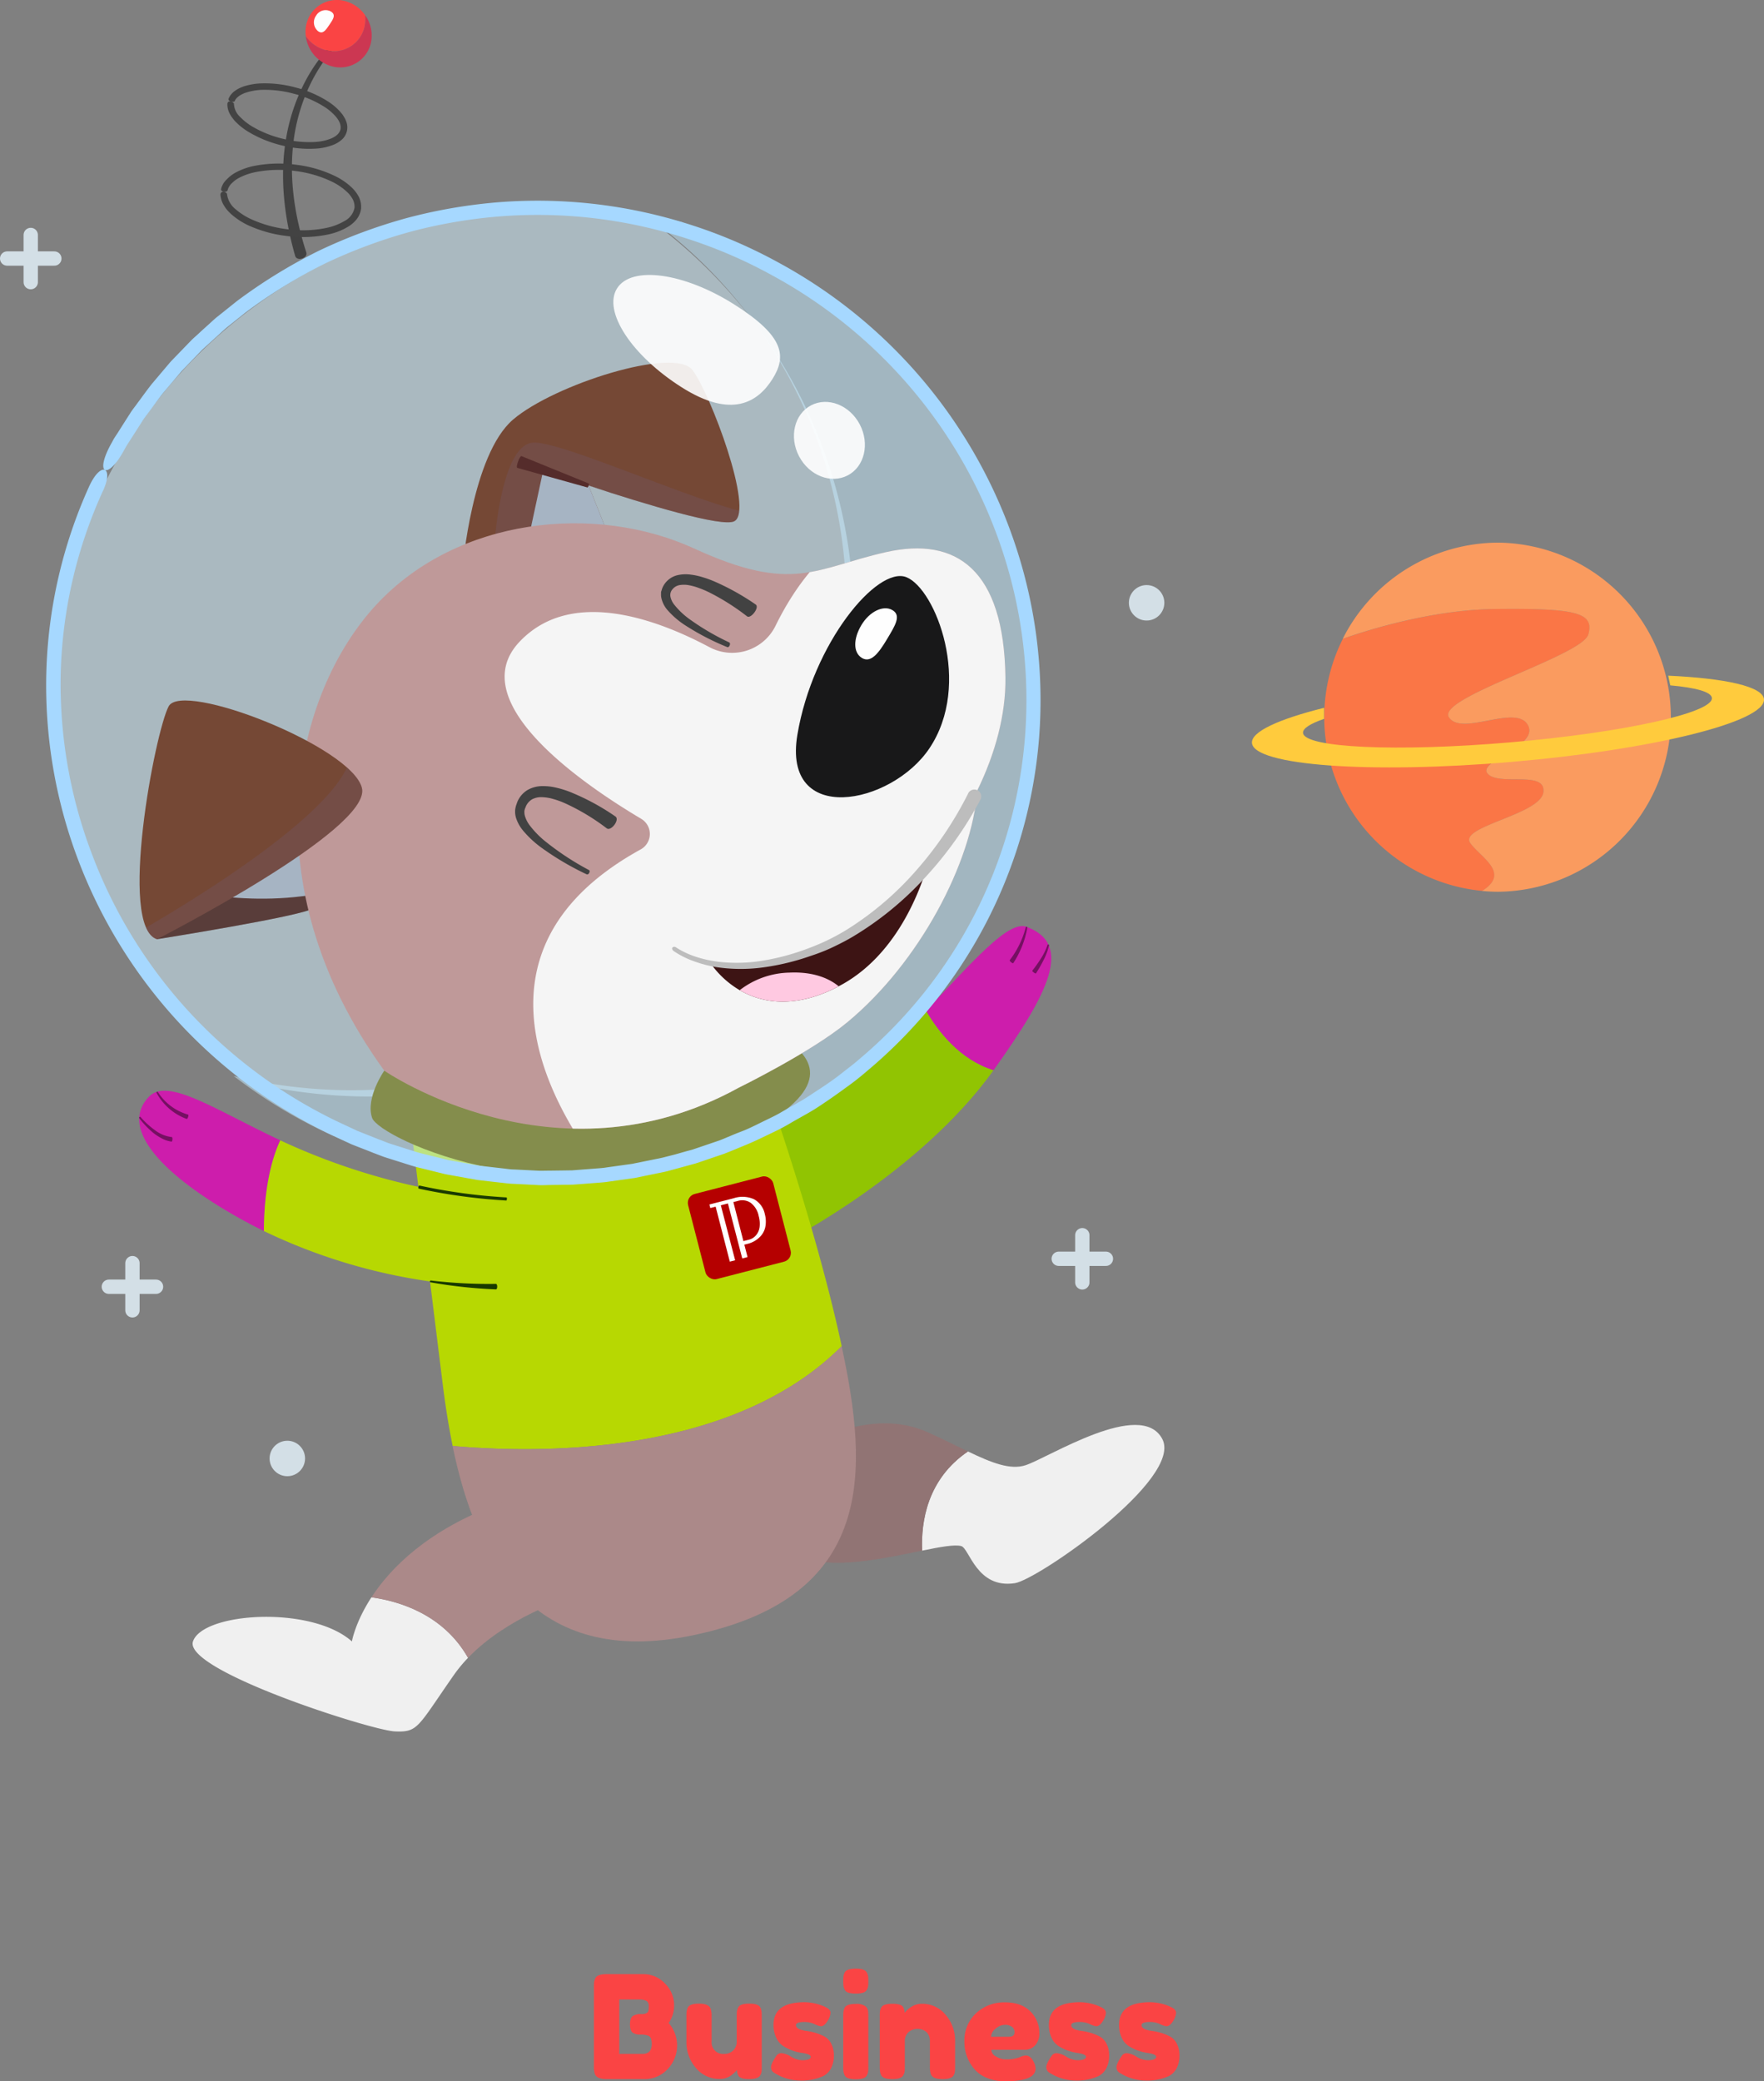 <svg xmlns="http://www.w3.org/2000/svg" xmlns:xlink="http://www.w3.org/1999/xlink" viewBox="0 0 615.84 726.49"><rect x="0" y="0" width="615.84" height="726.49" fill="#808080" stroke="none"/><defs><style>.cls-1{fill:#543426;}.cls-2{fill:#754835;}.cls-3{fill:#bf9999;}.cls-4{isolation:isolate;}.cls-5{fill:#cd1dac;}.cls-6{fill:#91c402;}.cls-7{fill:#b7d802;}.cls-8{fill:#f0f0f0;}.cls-9{fill:#917474;}.cls-10{fill:#ab8989;}.cls-11{fill:#d4f3ff;}.cls-11,.cls-12{opacity:0.5;}.cls-12{fill:#c4ecff;}.cls-13{clip-path:url(#clip-path);}.cls-14{fill:#b4c9d1;}.cls-15{fill:#71608c;mix-blend-mode:multiply;opacity:0.2;}.cls-16{clip-path:url(#clip-path-2);}.cls-17{fill:#848d4c;}.cls-18{clip-path:url(#clip-path-3);}.cls-19{fill:#f5f5f5;}.cls-20{fill:#424242;}.cls-21{fill:#434343;}.cls-22{fill:#cc3752;}.cls-23{fill:#fa4444;}.cls-24{fill:#fefefe;}.cls-25{fill:#a6d8ff;}.cls-26{fill:#552c2b;}.cls-27{clip-path:url(#clip-path-4);}.cls-28{fill:#181819;}.cls-29{opacity:0.9;}.cls-30{fill:#fff;}.cls-31{fill:#3d1414;}.cls-32{fill:#ffc9e1;}.cls-33{fill:#bdbdbd;}.cls-34{fill:#fa7646;}.cls-35{fill:#fa9b5f;}.cls-36{fill:#ffcb3d;}.cls-37{fill:#751062;}.cls-38{fill:#193a01;}.cls-39{fill:#183900;}.cls-40{fill:none;stroke:#d3dfe6;stroke-linecap:round;stroke-linejoin:round;stroke-width:5px;}.cls-41{fill:#d3dfe6;}.cls-42{fill:#b50000;}</style><clipPath id="clip-path"><path class="cls-1" d="M58.58,302.81l-3.79,25.06s50.92-8.08,54.46-10.78,12.06-23,12.06-23l-16.84-15.92Z"/></clipPath><clipPath id="clip-path-2"><path class="cls-2" d="M161.47,198.48s3.3-39.72,17.63-52,56.37-25.56,62.65-17.32,21.6,49.15,14.6,52.8c-4.19,2.19-30.46-5.73-50.85-12.43l11.57,29-43,11.89Z"/></clipPath><clipPath id="clip-path-3"><path class="cls-3" d="M257.78,379.76c-64,35.26-123.62-6-123.62-6C86.31,307.68,103,241.67,131.38,211.09s76.56-35.43,111.07-19.57,42.27,6.75,66.9,1.22,41.15,6.2,41.66,43.72c.18,12.87-3.51,26.53-9.81,39.45h0C339.31,301.07,321,336,295.81,356.85,283.15,367.34,257.78,379.76,257.78,379.76Z"/></clipPath><clipPath id="clip-path-4"><path class="cls-2" d="M54.79,327.87s75.13-38.36,71.56-52.8-62.68-37.54-67.47-28.5S41.15,323.49,54.79,327.87Z"/></clipPath></defs><g class="cls-4"><g id="Layer_2" data-name="Layer 2"><g id="Layer_1-2" data-name="Layer 1"><path class="cls-5" d="M358.43,323.55c-6.52-2.44-19,12.48-35.18,29.25,4.19,7.23,11.82,17.15,23.59,20.82l0,0C366.07,346.7,374.77,329.68,358.43,323.55Z"/><path class="cls-5" d="M52.05,382.78C41.16,394,57.16,410.47,83.71,425.34q4.22,2.36,8.42,4.4c0-8.85,1.05-21.59,5.72-31.67C75.44,387.59,58.67,376,52.05,382.78Z"/><path class="cls-6" d="M323.25,352.8c-17.4,18-39.07,38.21-62.18,41.21-44.6,5.79,14.45,38.82,14.45,38.82s45.94-23.71,71.32-59.21C335.07,370,327.44,360,323.25,352.8Z"/><path class="cls-7" d="M293.85,469.93c-.34-1.59-.69-3.17-1.05-4.76-10.11-44.93-29.46-98-29.46-98L143.28,391.64s1.09,8.87,2.78,22.67a228.34,228.34,0,0,1-47.41-15.86l-.8-.38c-4.67,10.08-5.68,22.82-5.72,31.67a197,197,0,0,0,58,17.59c1.4,11.35,2.9,23.55,4.41,35.71.87,7.09,2,14.43,3.49,21.72C185.45,507.22,254.74,509.16,293.85,469.93Z"/><path class="cls-8" d="M405.75,502.28c-7.49-14-39.49,6.47-47.66,9.19-5.37,1.79-11.93-.84-20.16-4.79-14.18,9.66-16.43,24.44-16,34.62,6.33-1.29,11.39-2.22,13.67-1.58,2.84.8,5.37,15,18.73,12.94C362.15,551.48,413.24,516.24,405.75,502.28Z"/><path class="cls-9" d="M337.93,506.68c-4.27-2.05-9-4.46-14.24-6.79-15.34-6.8-30.89,0-30.89,0s-27,40.17-10,44.6c11.05,2.88,27.32-.79,39.15-3.19C321.5,531.12,323.75,516.34,337.93,506.68Z"/><path class="cls-10" d="M158,504.76c8.14,39.54,27.79,77.75,83.83,66.11,64-13.3,61.36-57.49,52-100.94C254.74,509.16,185.45,507.22,158,504.76Z"/><path class="cls-11" d="M231.51,80.22a172.83,172.83,0,0,1,64.15,107.54A167.93,167.93,0,0,1,203.26,367,182,182,0,0,1,86.05,377.61C52.56,351.86,28.5,314.37,21.22,270.25,11.27,210,35,152.24,78.92,114.81a177.48,177.48,0,0,1,88.66-40.32,181.24,181.24,0,0,1,70.6,3.07q4.66,3.57,9.07,7.46Q239.52,82.26,231.51,80.22Z"/><path class="cls-12" d="M230.72,79.19a166.38,166.38,0,0,1,52,195.61A173.82,173.82,0,0,1,81.6,375.63a173.58,173.58,0,0,0,265.88-69.52,165.76,165.76,0,0,0,10.71-90C347.24,147.26,295.37,95,230.72,79.19Z"/><path class="cls-1" d="M58.58,302.81l-3.79,25.06s50.92-8.08,54.46-10.78,12.06-23,12.06-23l-16.84-15.92Z"/><g class="cls-13"><path class="cls-14" d="M61.9,310.19s30.65,8.52,60.19-.93-3.32-36.81-3.32-36.81l-19.85,2.64Z"/><path class="cls-15" d="M48.62,325.14s78.07-43.71,73.72-64.6,42.49,36.9,42.49,36.9L119.5,347.26,53.18,342l-5.53-20"/></g><path class="cls-2" d="M161.47,198.48s3.3-39.72,17.63-52,56.37-25.56,62.65-17.32,21.6,49.15,14.6,52.8c-4.19,2.19-30.46-5.73-50.85-12.43l11.57,29-43,11.89Z"/><g class="cls-16"><polygon class="cls-14" points="189.65 164.19 184.17 189.63 215.26 194.01 213.58 172.15 189.65 164.19"/><path class="cls-15" d="M172.44,192s2-36.56,13.6-37.48,77.47,30.58,83.81,24.55-31.32,36.83-31.32,36.83l-66.41-1.65Z"/></g><path class="cls-17" d="M134.16,373.75s-6.63,9.45-4.25,16.5,66.16,37.48,128.71,6.69-16-45.08-16-45.08-48.84,4.22-51.72,6.2S134.16,373.75,134.16,373.75Z"/><path class="cls-3" d="M257.78,379.76c-64,35.26-123.62-6-123.62-6C86.31,307.68,103,241.67,131.38,211.09s76.56-35.43,111.07-19.57,42.27,6.75,66.9,1.22,41.15,6.2,41.66,43.72c.18,12.87-3.51,26.53-9.81,39.45h0C339.31,301.07,321,336,295.81,356.85,283.15,367.34,257.78,379.76,257.78,379.76Z"/><g class="cls-18"><path class="cls-19" d="M215.56,415.14s-71.24-74.94,8.09-118.61a6.15,6.15,0,0,0,.21-10.69c-20.12-11.95-62.29-40.71-42.55-61.74,18-19.12,47.94-8,66.43,1.85a16.88,16.88,0,0,0,23.05-7.57c6.86-14,19.34-32,39.57-37.18,34.41-8.8,85.19,38.24,85.19,38.24s21.67,87.46,15.25,95.26-89.09,79-103.33,85.18S237.64,415,237.64,415Z"/></g><path class="cls-20" d="M120.11,13.37a46,46,0,0,0-6.66,7.47,56.76,56.76,0,0,0-5.14,8.61,64.08,64.08,0,0,0-5.73,19.12c-1.82,13.26.24,26.79,4.34,39.5.68,2.05-3.33,3.38-3.9,1.18C99.24,76,97.55,61.87,99.9,48.16a66.52,66.52,0,0,1,6.59-19.62,58.15,58.15,0,0,1,5.6-8.71,46.83,46.83,0,0,1,7.14-7.49A.68.68,0,0,1,120.11,13.37Z"/><path class="cls-21" d="M81.94,35.29c.55-1.35,2.14-2.34,3.82-2.92a20.31,20.31,0,0,1,5.48-1,38.8,38.8,0,0,1,11.36,1.35,37.35,37.35,0,0,1,10.5,4.48,18.34,18.34,0,0,1,4.21,3.59l.42.53.35.54a6.65,6.65,0,0,1,.57,1.13,4.12,4.12,0,0,1,.21,2.23,4.07,4.07,0,0,1-1.19,1.88,8,8,0,0,1-2.2,1.3,17.74,17.74,0,0,1-5.4,1.15,37.05,37.05,0,0,1-11.36-1.12A39.1,39.1,0,0,1,88.1,44.19a20.9,20.9,0,0,1-4.36-3.46,6.5,6.5,0,0,1-2.06-4.4c.12-.68-2.1-1.63-2.29-.15a6.77,6.77,0,0,0,.77,3.43A12,12,0,0,0,81,41c.34.41.65.86,1,1.24a22.72,22.72,0,0,0,4.87,3.87A41.09,41.09,0,0,0,98.16,50.7a38.86,38.86,0,0,0,12.08,1.18,19.7,19.7,0,0,0,6.11-1.32,10.05,10.05,0,0,0,2.86-1.71,5.73,5.73,0,0,0,1.59-6.63,8.21,8.21,0,0,0-.76-1.51c-.15-.24-.29-.48-.45-.7l-.5-.63a20.52,20.52,0,0,0-4.74-4.07,39.55,39.55,0,0,0-11.16-4.77,41.06,41.06,0,0,0-12.06-1.43A23,23,0,0,0,85,30.19c-.5.2-1,.39-1.49.63a10,10,0,0,0-1.43.86,6.37,6.37,0,0,0-2.26,2.71C79.4,35.49,81.75,35.8,81.94,35.29Z"/><path class="cls-21" d="M79.43,66.48A5.29,5.29,0,0,1,80.89,64a10.78,10.78,0,0,1,2.5-1.88A21.91,21.91,0,0,1,89.62,60a42.66,42.66,0,0,1,13.49-.3,40.94,40.94,0,0,1,12.94,3.8,20.8,20.8,0,0,1,5.37,3.76,10.35,10.35,0,0,1,1.83,2.5,5.73,5.73,0,0,1,.52,2.76,6.58,6.58,0,0,1-3.43,4.59,20.32,20.32,0,0,1-6.1,2.39,40.49,40.49,0,0,1-13.46.58,42.59,42.59,0,0,1-13-3.52A23,23,0,0,1,82.2,73a8.05,8.05,0,0,1-2.93-5.13c0-.93-2.28-1.54-2.3.1a8.08,8.08,0,0,0,1.24,3.81,11.19,11.19,0,0,0,1.13,1.57c.42.47.86.92,1.31,1.35a25.33,25.33,0,0,0,6.12,4,45,45,0,0,0,13.75,3.73,42.72,42.72,0,0,0,14.25-.63,22.11,22.11,0,0,0,6.8-2.69,11.4,11.4,0,0,0,2.91-2.53,7.69,7.69,0,0,0,1.58-3.75,8.08,8.08,0,0,0-.73-4,12.48,12.48,0,0,0-2.26-3.11,22.85,22.85,0,0,0-6-4.21,43,43,0,0,0-13.68-4,44.57,44.57,0,0,0-14.25.33,23.65,23.65,0,0,0-6.89,2.4,13.26,13.26,0,0,0-3,2.29A9.23,9.23,0,0,0,78,64a7.86,7.86,0,0,0-.45.92l-.21.47c0,.16-.09.34-.13.51C76.91,67.16,79.26,67.19,79.43,66.48Z"/><path class="cls-22" d="M127.43,5.24a11.91,11.91,0,0,1-.24,4.32,10.94,10.94,0,0,1-14.06,7.76,12.27,12.27,0,0,1-6.38-4.71A12.53,12.53,0,0,0,115.37,23a11,11,0,0,0,14.06-7.76A12.19,12.19,0,0,0,127.43,5.24Z"/><path class="cls-23" d="M127.19,9.56a11.91,11.91,0,0,0,.24-4.32A12.35,12.35,0,0,0,121,.53,10.93,10.93,0,0,0,107,8.29a11.49,11.49,0,0,0-.24,4.32,12.27,12.27,0,0,0,6.38,4.71A10.94,10.94,0,0,0,127.19,9.56Z"/><path class="cls-24" d="M110.38,5.42a3.82,3.82,0,0,1,5.29-1.31c1.65,1.15.6,2.65-.67,4.53s-2.28,3.42-3.93,2.27A4,4,0,0,1,110.38,5.42Z"/><path class="cls-25" d="M31.26,169.5a168.34,168.34,0,0,0-15.07,64.65,171.66,171.66,0,0,0,10.89,65.48,174.66,174.66,0,0,0,34.69,56.6A176.42,176.42,0,0,0,115,395.86l7.56,3.53c2.57,1.05,5.18,2,7.76,3.06,1.31.48,2.58,1,3.91,1.47l4,1.27,4,1.26c1.33.42,2.65.85,4,1.16l8.11,2c1.34.37,2.72.56,4.09.82l4.11.74,4.11.74,4.14.48,4.15.47c1.38.14,2.76.36,4.15.39l8.34.42c1.39.11,2.78.05,4.18,0l4.17-.06,4.17-.06,4.17-.31,4.16-.32c1.39-.11,2.78-.19,4.15-.42l8.27-1.16,1-.14,1-.21,2-.42,4.09-.83c1.36-.3,2.74-.53,4.08-.87l4-1.09,4-1.09,2-.55,2-.67,7.91-2.69c2.59-1,5.16-2.1,7.73-3.15s5.08-2.28,7.59-3.48,5-2.38,7.42-3.82,4.85-2.74,7.26-4.14,4.72-3,7-4.56,4.54-3.22,6.8-4.86,4.41-3.4,6.51-5.22a168.81,168.81,0,0,0,59.65-115.72,171.28,171.28,0,0,0-7.73-65.93A175,175,0,0,0,271.83,91.68,172.74,172.74,0,0,0,241.21,78.5a174.32,174.32,0,0,0-65.89-8A181.3,181.3,0,0,0,142.43,76a184.71,184.71,0,0,0-31.27,11.61,184.37,184.37,0,0,0-28.41,17.47l-6.53,5.22c-1.11.84-2.11,1.81-3.14,2.74L70,115.82c-1,1-2.07,1.86-3.07,2.83l-2.9,3-2.9,3-1.45,1.5c-.46.52-.91,1.06-1.36,1.59l-5.39,6.38c-1.72,2.18-3.33,4.46-5,6.69-.81,1.13-1.7,2.21-2.44,3.39l-2.25,3.52L41,151.26,39.85,153l-1,1.82c-6,10.82-1.33,12.94,4.36,2.52l1-1.77,1.09-1.71,2.19-3.41,2.18-3.41c.72-1.15,1.59-2.19,2.37-3.29,1.62-2.16,3.17-4.37,4.85-6.49l5.23-6.19c.44-.51.86-1,1.31-1.54l1.41-1.46,2.81-2.92,2.81-2.91c1-.94,2-1.83,3-2.75l3-2.73c1-.9,2-1.85,3-2.66l6.33-5.06a179.23,179.23,0,0,1,27.58-17,180.47,180.47,0,0,1,30.35-11.26,175.47,175.47,0,0,1,31.95-5.33,168.78,168.78,0,0,1,64,7.79,167.22,167.22,0,0,1,29.76,12.8,170.13,170.13,0,0,1,80.9,97.38,166.2,166.2,0,0,1,7.5,64A163.69,163.69,0,0,1,300,369.73c-2,1.77-4.21,3.39-6.33,5.07s-4.33,3.23-6.59,4.72-4.51,3-6.79,4.42l-7,4c-2.31,1.41-4.78,2.52-7.2,3.71s-4.84,2.43-7.37,3.38-5,2.08-7.5,3.06l-7.68,2.61-1.92.65-2,.53L235.68,403,231.77,404c-1.31.34-2.65.56-4,.85l-4,.81-2,.4-1,.21-1,.14-8,1.12c-1.34.23-2.69.3-4,.4l-4,.31-4,.31-4.06.06-4,.05c-1.35,0-2.7.07-4.05,0l-8.1-.41c-1.35,0-2.69-.24-4-.38l-4-.46-4-.46-4-.72-4-.72c-1.33-.25-2.67-.43-4-.8l-7.87-1.94a40.24,40.24,0,0,1-3.89-1.13l-3.87-1.22-3.86-1.23c-1.29-.42-2.53-1-3.79-1.44-2.52-1-5.05-2-7.55-3l-7.35-3.44a171.39,171.39,0,0,1-51.73-38.5,169.65,169.65,0,0,1-33.68-55A166.7,166.7,0,0,1,21.22,234.3a163.2,163.2,0,0,1,14.62-62.71C39.88,163.13,35.45,160.68,31.26,169.5Z"/><path class="cls-26" d="M205.08,170.17l-24.47-6.84c-.67-.15.85-4.39,1.47-4.1l23.45,9.55C205.79,168.87,205.35,170.21,205.08,170.17Z"/><path class="cls-2" d="M54.79,327.87s75.13-38.36,71.56-52.8-62.68-37.54-67.47-28.5S41.15,323.49,54.79,327.87Z"/><g class="cls-27"><path class="cls-15" d="M48.62,325.14s78.07-43.71,73.72-64.6,42.49,36.9,42.49,36.9L119.5,347.26,53.18,342l-5.53-20"/></g><path class="cls-20" d="M204.81,305.21a98.8,98.8,0,0,1-15.51-9.1,35.85,35.85,0,0,1-6.79-6.28,13.19,13.19,0,0,1-2.39-4.43,8.27,8.27,0,0,1-.26-1.35,9.87,9.87,0,0,1,0-1.44,9.6,9.6,0,0,1,.3-1.4l.43-1.23a8.83,8.83,0,0,1,3.51-4.16,10.5,10.5,0,0,1,5.17-1.4,19.64,19.64,0,0,1,4.9.54,35.31,35.31,0,0,1,4.52,1.37A81,81,0,0,1,214.82,285c1.7,1.12-1.54,5.31-3,4.16a75.64,75.64,0,0,0-14.76-8.84,29.64,29.64,0,0,0-3.92-1.4,15.57,15.57,0,0,0-3.9-.64,6.88,6.88,0,0,0-3.37.69,5.32,5.32,0,0,0-2.23,2.42l-.35.87a6.78,6.78,0,0,0-.21.76,6.69,6.69,0,0,0,0,.78,4.75,4.75,0,0,0,.12.83,10.11,10.11,0,0,0,1.68,3.43,32.83,32.83,0,0,0,6,6.05,96.32,96.32,0,0,0,14.71,9.6C206.25,304,205.54,305.52,204.81,305.21Z"/><path class="cls-20" d="M253.91,225.9a87.87,87.87,0,0,1-14.48-7.48,29.35,29.35,0,0,1-6.43-5.49,9.53,9.53,0,0,1-2.12-4.25,5,5,0,0,1-.1-1.34c0-.23,0-.46,0-.68L231,206a6.7,6.7,0,0,1,1.17-2.36,7.63,7.63,0,0,1,4.25-2.83,12.72,12.72,0,0,1,4.69-.22,23.56,23.56,0,0,1,4.28.93,37.66,37.66,0,0,1,4,1.45A85.36,85.36,0,0,1,263.79,211c1.53,1-1.72,5.19-3,4.14a80.47,80.47,0,0,0-13.19-8.35,34.5,34.5,0,0,0-3.51-1.49,19.39,19.39,0,0,0-3.53-1,9.25,9.25,0,0,0-3.31-.05,4.07,4.07,0,0,0-2.42,1.39,3.09,3.09,0,0,0-.8,2.46,6.46,6.46,0,0,0,1.33,2.94,26.54,26.54,0,0,0,5.53,5.22,86,86,0,0,0,13.7,8C255.22,224.6,254.59,226.14,253.91,225.9Z"/><path class="cls-28" d="M324.44,261.28c15.13-22.48,2.16-55.73-8-59.79s-32.71,23.07-38.06,55S311.07,281.15,324.44,261.28Z"/><g class="cls-29"><path class="cls-30" d="M238,135.21c17.52,11.1,26.59,5.13,31.65-2.86s4.19-15-13.33-26.08-35.83-13.61-40.89-5.62S220.49,124.11,238,135.21Z"/><ellipse class="cls-30" cx="289.56" cy="153.73" rx="11.97" ry="13.8" transform="translate(-38.27 151.98) rotate(-27.66)"/></g><path class="cls-24" d="M300.93,229.7c3.16,1.88,5.9-1.83,8.74-6.58s5.07-8.23,1.92-10.12-8,.43-10.85,5.18S297.78,227.81,300.93,229.7Z"/><path class="cls-31" d="M258.24,345.66c8.81,5.12,20.64,6,34.56-1.36l1.47-.8c17.86-10.1,26.13-30.18,29.42-41-11.18,13.08-24.74,23.58-38.57,29-16.39,6.39-28.67,6.47-37,4.85A32.76,32.76,0,0,0,258.24,345.66Z"/><path class="cls-32" d="M258.24,345.66c8.81,5.12,20.64,6,34.56-1.36-2.93-2.41-8.32-5.21-17.32-4.77A29.31,29.31,0,0,0,258.24,345.66Z"/><path class="cls-33" d="M236.08,330.77a29.65,29.65,0,0,0,7.1,3.3,40.52,40.52,0,0,0,7.7,1.67,55.73,55.73,0,0,0,15.79-.45A81.8,81.8,0,0,0,282,331.13c2.5-.94,4.93-1.94,7.3-3.11s4.69-2.44,6.92-3.86a108.5,108.5,0,0,0,24-20.71,125.89,125.89,0,0,0,17.69-26.28,2.41,2.41,0,1,1,4.26,2.19,129.44,129.44,0,0,1-19,26.75,112.13,112.13,0,0,1-25.29,20.78c-2.35,1.41-4.8,2.65-7.28,3.83s-5.07,2.15-7.64,3a84.21,84.21,0,0,1-15.91,3.9,57.9,57.9,0,0,1-16.42.07,42.74,42.74,0,0,1-8-2,30.94,30.94,0,0,1-7.42-3.68c-.61-.41-.67-1-.42-1.28A1,1,0,0,1,236.08,330.77Z"/><path class="cls-8" d="M129.67,557.6c-5.72,8.79-6.81,15.4-6.81,15.4-14.3-12.69-52.09-10.13-55.49,0s62.3,31.06,70.47,31.41,7.83-1.37,20.65-19.75a50,50,0,0,1,4.91-5.93C154.74,563.42,139.11,558.9,129.67,557.6Z"/><path class="cls-10" d="M197.75,558.11s22.81-50.39-23.49-33.24c-24.92,9.23-37.91,22.47-44.59,32.73,9.44,1.3,25.07,5.82,33.73,21.13C177.06,564.51,197.75,558.11,197.75,558.11Z"/><path class="cls-34" d="M513.33,294.28c-4.09-5.79,24.51-9.87,25.53-17.7s-15.32-2.05-19.41-6.47,18-9.53,14-17-23.15,4.08-27.57-2.73,46.63-21.44,48.68-28.93-3.75-9.19-32.68-8.85c-20.45.24-41.74,6.42-53.07,10.4a60.91,60.91,0,0,0,48.65,88C527.6,304.71,516.92,299.36,513.33,294.28Z"/><path class="cls-35" d="M523.2,189.43A60.91,60.91,0,0,0,468.77,223c11.33-4,32.62-10.16,53.07-10.4,28.93-.34,34.72,1.36,32.68,8.85s-53.11,22.12-48.68,28.93,23.49-4.76,27.57,2.73-18,12.59-14,17,20.43-1.36,19.41,6.47-29.62,11.91-25.53,17.7c3.59,5.08,14.27,10.43,4.09,16.74,1.91.18,3.83.28,5.78.28a60.94,60.94,0,0,0,0-121.87Z"/><path class="cls-36" d="M583.12,239.25c9,.81,14.35,2.3,14.53,4.4.45,5.19-31.15,12.14-70.56,15.51s-71.73,1.89-72.18-3.3c-.13-1.55,2.41-3.2,7.35-4.92v-3.85c-15.87,3.95-25.52,8.36-25.18,12.28.67,7.87,41.23,10.82,90.59,6.6s88.83-14,88.16-21.89c-.38-4.42-13.37-7.29-33.43-8.21Z"/><path class="cls-37" d="M358.67,323.72a32.93,32.93,0,0,1-4.89,12.45c-.22.33-1.48-.73-1.26-1a32,32,0,0,0,5.63-11.6C358.18,323.47,358.69,323.57,358.67,323.72Z"/><path class="cls-37" d="M366.26,329.87a21.74,21.74,0,0,1-1.87,5.15,47.59,47.59,0,0,1-2.71,4.75c-.15.27-1.47-.72-1.28-.93a48.91,48.91,0,0,0,3.06-4.33,20.62,20.62,0,0,0,2.28-4.76C365.77,329.64,366.27,329.75,366.26,329.87Z"/><path class="cls-37" d="M55.08,381.14a18.43,18.43,0,0,0,10.58,7.95c.35.1-.16,1.66-.52,1.5a19.49,19.49,0,0,1-10.54-9.21C54.53,381.23,55,381,55.08,381.14Z"/><path class="cls-37" d="M49,389.86a29.64,29.64,0,0,0,5,4.6,12.09,12.09,0,0,0,6,2.48c.32,0,.28,1.66-.15,1.58a9.94,9.94,0,0,1-3.51-1.2,17,17,0,0,1-3-2,29.43,29.43,0,0,1-4.81-5.11C48.49,390.07,48.9,389.76,49,389.86Z"/><path class="cls-38" d="M176.81,418a195.52,195.52,0,0,1-30.38-4.14c-.34-.08-.58,1-.23,1.07a196.48,196.48,0,0,0,30.55,4.15C177,419.08,177.08,418,176.81,418Z"/><path class="cls-39" d="M150.34,447a170.4,170.4,0,0,0,22.77,1.18c.6-.05.65,1.95,0,1.92a169.1,169.1,0,0,1-22.86-2.47C150,447.64,150.1,447,150.34,447Z"/><line class="cls-40" x1="377.85" y1="431.19" x2="377.85" y2="447.66"/><line class="cls-40" x1="386.09" y1="439.42" x2="369.62" y2="439.42"/><line class="cls-40" x1="46.24" y1="440.94" x2="46.24" y2="457.41"/><line class="cls-40" x1="54.47" y1="449.18" x2="38" y2="449.18"/><line class="cls-40" x1="10.73" y1="82.02" x2="10.73" y2="98.49"/><line class="cls-40" x1="18.97" y1="90.25" x2="2.5" y2="90.25"/><circle class="cls-41" cx="100.31" cy="509.13" r="6.19"/><circle class="cls-41" cx="400.3" cy="210.43" r="6.19"/><rect class="cls-42" x="242.8" y="413.25" width="30.69" height="30.69" rx="3.2" transform="translate(-98.99 78.18) rotate(-14.48)"/><path class="cls-30" d="M247.66,420.47l.32,1.24,1.86-.48,4.95,19.19,1.86-.48-5-19.19,2.48-.64,5,19.19,1.85-.48-1.12-4.33,1.18-.3a8.93,8.93,0,0,0,4-2.16,6.86,6.86,0,0,0,2.11-3.58,9.72,9.72,0,0,0-.13-4.59,7.61,7.61,0,0,0-3.79-5.23,9.89,9.89,0,0,0-7-.37l-2.35.61Zm8.37-.84,1.48-.38a5.26,5.26,0,0,1,4.6.66,7.62,7.62,0,0,1,2.76,4.57,10,10,0,0,1,.33,3.81,5.45,5.45,0,0,1-1.24,2.89,4.63,4.63,0,0,1-2.43,1.56l-2,.51Z"/><path class="cls-23" d="M233.44,706.19a11.95,11.95,0,0,1-.47,16.23,10.92,10.92,0,0,1-8.08,3.37H211.74q-3.5,0-4.1-1.9a8.32,8.32,0,0,1-.3-2.6V693.54a14.22,14.22,0,0,1,.08-1.75,4.23,4.23,0,0,1,.47-1.3q.71-1.35,3.9-1.35h12.6a10.28,10.28,0,0,1,7.7,3.2,10.64,10.64,0,0,1,3.25,7.8A10.38,10.38,0,0,1,233.44,706.19Zm-5.9,7.35a5.43,5.43,0,0,0-.27-1.9,1.76,1.76,0,0,0-.93-1,7.92,7.92,0,0,0-2.8-.4,4.33,4.33,0,0,1-2.7-.7c-.6-.46-.9-1.42-.9-2.87s.31-2.41.93-2.88a5.24,5.24,0,0,1,3.07-.7q2,0,2.4-1.05a7.53,7.53,0,0,0,.15-1.8,1.89,1.89,0,0,0-.82-1.75,4.92,4.92,0,0,0-2.48-.5h-7v19h8.2Q227.54,716.94,227.54,713.54Z"/><path class="cls-23" d="M251.34,725.74a10.61,10.61,0,0,1-8.37-3.82,13.71,13.71,0,0,1-3.33-9.33v-8.75a14.22,14.22,0,0,1,.08-1.75,4.82,4.82,0,0,1,.42-1.3q.71-1.35,3.9-1.35c2.34,0,3.7.64,4.1,1.9a7.92,7.92,0,0,1,.3,2.55v8.75a4,4,0,0,0,4.33,4.35,4.38,4.38,0,0,0,3.2-1.2,4.2,4.2,0,0,0,1.22-3.15v-8.85a14.24,14.24,0,0,1,.08-1.72,4.11,4.11,0,0,1,.47-1.33c.44-.86,1.72-1.3,3.85-1.3s3.39.45,3.85,1.35a4.43,4.43,0,0,1,.43,1.33,14.71,14.71,0,0,1,.07,1.72v17.7a14.27,14.27,0,0,1-.07,1.68,3.47,3.47,0,0,1-.48,1.27c-.5.87-1.78,1.3-3.85,1.3s-3.28-.4-3.75-1.2a4,4,0,0,1-.5-2.05,4.63,4.63,0,0,1-.9,1,10.54,10.54,0,0,1-1.35,1.1A6.6,6.6,0,0,1,251.34,725.74Z"/><path class="cls-23" d="M270.14,723.49a2.09,2.09,0,0,1-.95-1.9c0-.86.64-2.18,1.9-4a2,2,0,0,1,1.78-.85,7.29,7.29,0,0,1,3.32,1.23,7.77,7.77,0,0,0,3.8,1.22c2,0,3.05-.4,3.05-1.2,0-.63-1.11-1.1-3.35-1.4a16.33,16.33,0,0,1-6.25-2.35,6.78,6.78,0,0,1-2.4-2.82,10.31,10.31,0,0,1-1-4.58q0-7.89,10.85-7.9a17.66,17.66,0,0,1,7.3,1.7c1.17.54,1.75,1.2,1.75,2a5.81,5.81,0,0,1-1.1,2.95c-.73,1.17-1.48,1.75-2.25,1.75a6.73,6.73,0,0,1-2.22-.75,8.31,8.31,0,0,0-3.53-.75c-2,0-2.95.37-2.95,1.1,0,1,1.14,1.65,3.4,2a18.78,18.78,0,0,1,6.4,1.9,5.68,5.68,0,0,1,2.43,2.43,8.68,8.68,0,0,1,1,4.32,9.29,9.29,0,0,1-1,4.43,6.34,6.34,0,0,1-2.73,2.72,18.26,18.26,0,0,1-8,1.55A17.16,17.16,0,0,1,270.14,723.49Z"/><path class="cls-23" d="M302.62,694.62a2.12,2.12,0,0,1-1.33,1,8.58,8.58,0,0,1-2.52.3,8.7,8.7,0,0,1-2.53-.3,2.1,2.1,0,0,1-1.32-1,4.29,4.29,0,0,1-.45-1.32,14.43,14.43,0,0,1-.08-1.73,14.24,14.24,0,0,1,.08-1.72,4.15,4.15,0,0,1,.42-1.28q.71-1.35,3.9-1.35c2.1,0,3.37.45,3.8,1.35a3.93,3.93,0,0,1,.48,1.33,14.71,14.71,0,0,1,.07,1.72,14.9,14.9,0,0,1-.07,1.73A4.12,4.12,0,0,1,302.62,694.62Zm-8.23,9.27a14.24,14.24,0,0,1,.08-1.72,4.67,4.67,0,0,1,.42-1.33c.47-.86,1.77-1.3,3.9-1.3a5.31,5.31,0,0,1,3.4.85,2.75,2.75,0,0,1,.9,2.15,13.74,13.74,0,0,1,.05,1.45v17.5a14.9,14.9,0,0,1-.07,1.73,4,4,0,0,1-.48,1.32c-.43.87-1.71,1.3-3.85,1.3s-3.38-.45-3.85-1.35a4.72,4.72,0,0,1-.42-1.3,14.11,14.11,0,0,1-.08-1.75Z"/><path class="cls-23" d="M321.79,699.49a10.58,10.58,0,0,1,8.33,3.83,13.75,13.75,0,0,1,3.32,9.32v8.8a14.9,14.9,0,0,1-.07,1.73,3.89,3.89,0,0,1-.43,1.27q-.69,1.35-3.9,1.35c-2.36,0-3.73-.61-4.1-1.85a8.09,8.09,0,0,1-.3-2.55v-8.8a4.3,4.3,0,0,0-1.17-3.2,4.88,4.88,0,0,0-6.35.05,4.2,4.2,0,0,0-1.23,3.15v8.85a14.9,14.9,0,0,1-.07,1.73,3.47,3.47,0,0,1-.48,1.27c-.43.9-1.71,1.35-3.85,1.35s-3.38-.45-3.85-1.35a4.72,4.72,0,0,1-.42-1.32,14.43,14.43,0,0,1-.08-1.73v-17.7a13.65,13.65,0,0,1,.08-1.67,3.66,3.66,0,0,1,.47-1.28c.47-.83,1.75-1.25,3.85-1.25s3.29.39,3.75,1.15a3.92,3.92,0,0,1,.5,2.05,6,6,0,0,1,.9-1,9.57,9.57,0,0,1,1.35-1.05A6.63,6.63,0,0,1,321.79,699.49Z"/><path class="cls-23" d="M362.84,709.52a6.11,6.11,0,0,1-1.52,4.55,4.79,4.79,0,0,1-3.38,1.47H346.09a2.73,2.73,0,0,0,1.65,2.35,6.5,6.5,0,0,0,3.3,1,13.78,13.78,0,0,0,4.55-.6l.55-.2a5.17,5.17,0,0,1,2-.55c1.07,0,2,.75,2.75,2.25a5.58,5.58,0,0,1,.65,2.3q0,4.46-10.65,4.45a16,16,0,0,1-6.57-1.27,11.19,11.19,0,0,1-4.48-3.38,14.36,14.36,0,0,1-3.15-9.05,13,13,0,0,1,4.08-10.07,14.36,14.36,0,0,1,10.17-3.78q6.94,0,10.2,4.9A10.22,10.22,0,0,1,362.84,709.52ZM352.29,711c1.27,0,1.9-.53,1.9-1.6a2.27,2.27,0,0,0-.87-1.85,4,4,0,0,0-2.5-.7,5,5,0,0,0-3.23,1.33A3.7,3.7,0,0,0,346,711Z"/><path class="cls-23" d="M366.29,723.49a2.09,2.09,0,0,1-1-1.9c0-.86.63-2.18,1.9-4a2,2,0,0,1,1.78-.85,7.29,7.29,0,0,1,3.32,1.23,7.77,7.77,0,0,0,3.8,1.22c2,0,3.05-.4,3.05-1.2,0-.63-1.12-1.1-3.35-1.4a16.33,16.33,0,0,1-6.25-2.35,6.71,6.71,0,0,1-2.4-2.82,10.31,10.31,0,0,1-.95-4.58q0-7.89,10.85-7.9a17.66,17.66,0,0,1,7.3,1.7c1.17.54,1.75,1.2,1.75,2a5.91,5.91,0,0,1-1.1,2.95c-.73,1.17-1.48,1.75-2.25,1.75a6.73,6.73,0,0,1-2.22-.75,8.34,8.34,0,0,0-3.53-.75c-2,0-3,.37-3,1.1,0,1,1.13,1.65,3.4,2a18.85,18.85,0,0,1,6.4,1.9,5.68,5.68,0,0,1,2.43,2.43,8.68,8.68,0,0,1,1,4.32,9.29,9.29,0,0,1-1,4.43,6.34,6.34,0,0,1-2.73,2.72,18.26,18.26,0,0,1-8,1.55A17.16,17.16,0,0,1,366.29,723.49Z"/><path class="cls-23" d="M390.74,723.49a2.09,2.09,0,0,1-.95-1.9c0-.86.63-2.18,1.9-4a2,2,0,0,1,1.78-.85,7.29,7.29,0,0,1,3.32,1.23,7.77,7.77,0,0,0,3.8,1.22c2,0,3.05-.4,3.05-1.2,0-.63-1.12-1.1-3.35-1.4a16.33,16.33,0,0,1-6.25-2.35,6.71,6.71,0,0,1-2.4-2.82,10.31,10.31,0,0,1-.95-4.58q0-7.89,10.85-7.9a17.66,17.66,0,0,1,7.3,1.7c1.17.54,1.75,1.2,1.75,2a5.91,5.91,0,0,1-1.1,2.95c-.73,1.17-1.48,1.75-2.25,1.75a6.73,6.73,0,0,1-2.22-.75,8.34,8.34,0,0,0-3.53-.75c-2,0-2.95.37-2.95,1.1,0,1,1.13,1.65,3.4,2a18.85,18.85,0,0,1,6.4,1.9,5.68,5.68,0,0,1,2.43,2.43,8.68,8.68,0,0,1,1,4.32,9.29,9.29,0,0,1-1,4.43,6.34,6.34,0,0,1-2.73,2.72,18.26,18.26,0,0,1-8,1.55A17.16,17.16,0,0,1,390.74,723.49Z"/></g></g></g></svg>